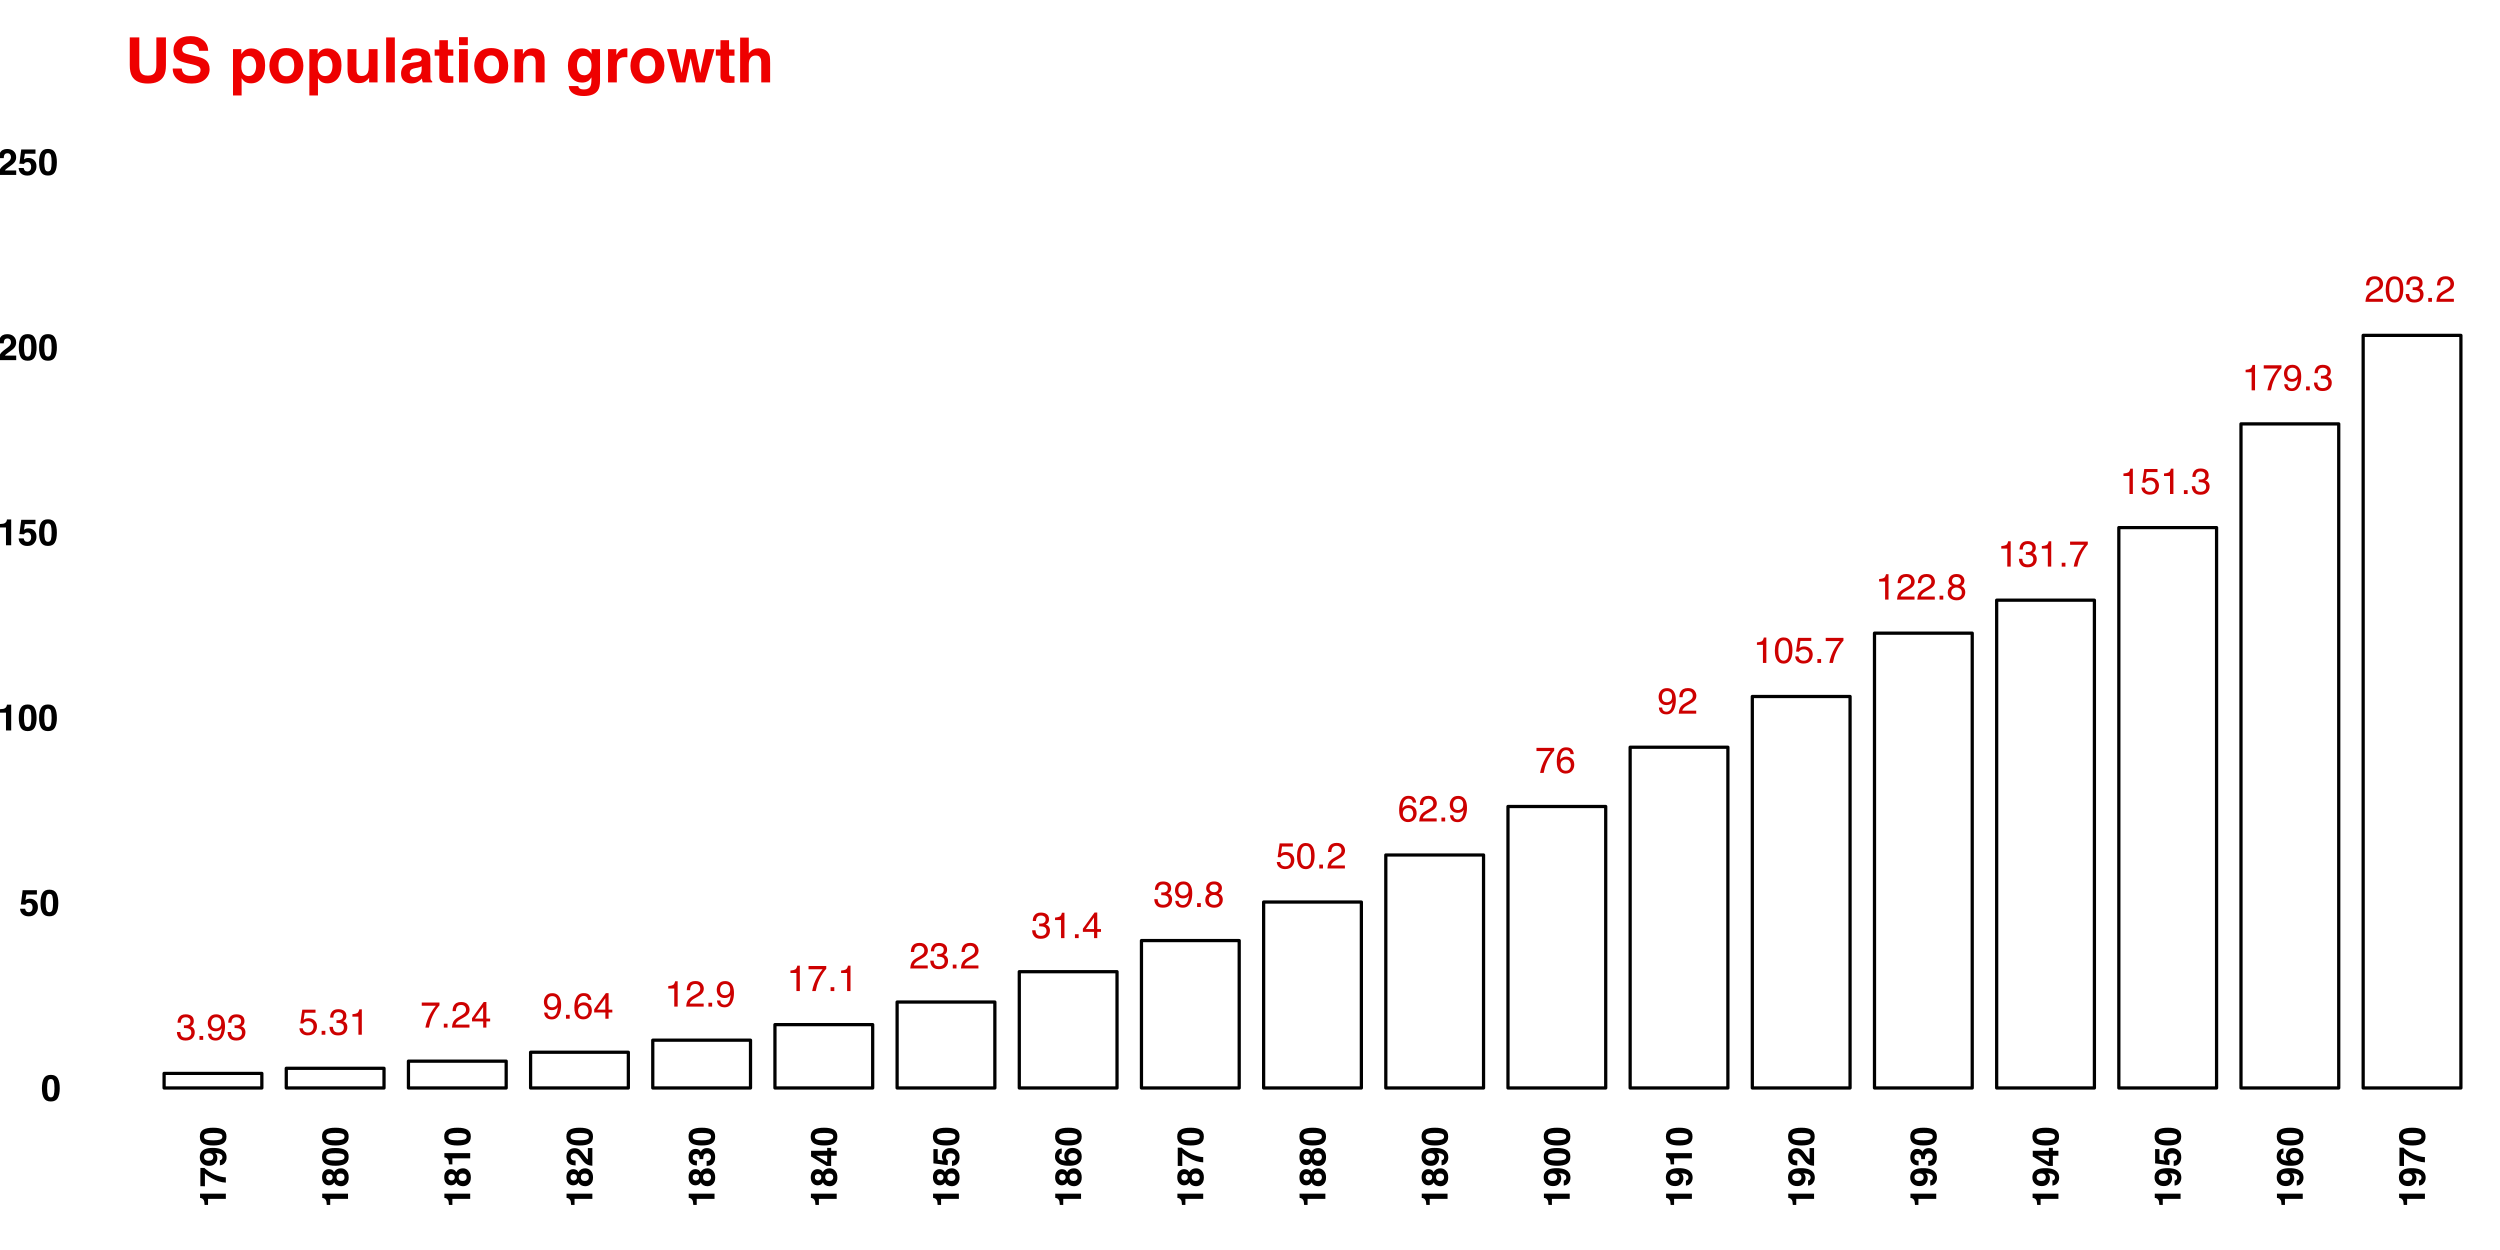 <?xml version="1.0" encoding="UTF-8"?>
<svg xmlns="http://www.w3.org/2000/svg" xmlns:xlink="http://www.w3.org/1999/xlink" width="576pt" height="288pt" viewBox="0 0 576 288" version="1.1">
<defs>
<g>
<symbol overflow="visible" id="glyph0-0">
<path style="stroke:none;" d="M 0.27 0 L 0.27 -6.023 L 5.055 -6.023 L 5.055 0 Z M 4.297 -0.754 L 4.297 -5.27 L 1.023 -5.27 L 1.023 -0.754 Z M 4.297 -0.754 "/>
</symbol>
<symbol overflow="visible" id="glyph0-1">
<path style="stroke:none;" d="M 2.184 0.16 C 1.488 0.16 0.984 -0.031 0.672 -0.414 C 0.359 -0.793 0.199 -1.258 0.199 -1.805 L 0.973 -1.805 C 1.004 -1.426 1.074 -1.148 1.184 -0.977 C 1.375 -0.668 1.723 -0.512 2.223 -0.512 C 2.609 -0.512 2.922 -0.617 3.156 -0.824 C 3.391 -1.031 3.512 -1.301 3.512 -1.629 C 3.512 -2.031 3.387 -2.316 3.141 -2.477 C 2.891 -2.637 2.547 -2.719 2.109 -2.719 C 2.059 -2.719 2.008 -2.719 1.957 -2.719 C 1.906 -2.715 1.855 -2.715 1.805 -2.711 L 1.805 -3.363 C 1.883 -3.355 1.945 -3.348 1.996 -3.348 C 2.051 -3.344 2.105 -3.344 2.164 -3.344 C 2.441 -3.344 2.668 -3.387 2.848 -3.473 C 3.16 -3.625 3.312 -3.898 3.312 -4.293 C 3.312 -4.586 3.211 -4.812 3.004 -4.973 C 2.797 -5.129 2.551 -5.207 2.277 -5.207 C 1.785 -5.207 1.445 -5.043 1.254 -4.715 C 1.152 -4.535 1.094 -4.277 1.078 -3.945 L 0.348 -3.945 C 0.348 -4.383 0.438 -4.754 0.609 -5.062 C 0.91 -5.609 1.441 -5.883 2.199 -5.883 C 2.797 -5.883 3.262 -5.746 3.59 -5.48 C 3.918 -5.215 4.082 -4.828 4.082 -4.324 C 4.082 -3.961 3.984 -3.668 3.789 -3.445 C 3.668 -3.305 3.512 -3.195 3.32 -3.117 C 3.629 -3.031 3.871 -2.867 4.047 -2.625 C 4.219 -2.383 4.305 -2.09 4.305 -1.738 C 4.305 -1.18 4.121 -0.723 3.754 -0.367 C 3.383 -0.016 2.859 0.16 2.184 0.16 Z M 2.184 0.16 "/>
</symbol>
<symbol overflow="visible" id="glyph0-2">
<path style="stroke:none;" d="M 0.719 -0.895 L 1.574 -0.895 L 1.574 0 L 0.719 0 Z M 0.719 -0.895 "/>
</symbol>
<symbol overflow="visible" id="glyph0-3">
<path style="stroke:none;" d="M 1.117 -1.418 C 1.137 -1.012 1.293 -0.73 1.586 -0.574 C 1.738 -0.492 1.906 -0.449 2.098 -0.449 C 2.449 -0.449 2.75 -0.598 2.996 -0.891 C 3.246 -1.184 3.422 -1.781 3.527 -2.684 C 3.363 -2.422 3.16 -2.238 2.918 -2.133 C 2.676 -2.027 2.414 -1.977 2.137 -1.977 C 1.57 -1.977 1.125 -2.152 0.793 -2.508 C 0.465 -2.859 0.301 -3.312 0.301 -3.867 C 0.301 -4.402 0.461 -4.871 0.789 -5.273 C 1.113 -5.68 1.594 -5.883 2.227 -5.883 C 3.082 -5.883 3.672 -5.496 4 -4.727 C 4.18 -4.301 4.27 -3.77 4.27 -3.133 C 4.27 -2.414 4.16 -1.777 3.945 -1.223 C 3.586 -0.297 2.98 0.164 2.125 0.164 C 1.551 0.164 1.113 0.012 0.816 -0.285 C 0.52 -0.586 0.367 -0.965 0.367 -1.418 Z M 2.234 -2.625 C 2.527 -2.625 2.797 -2.723 3.035 -2.914 C 3.277 -3.105 3.398 -3.445 3.398 -3.926 C 3.398 -4.355 3.293 -4.68 3.074 -4.891 C 2.855 -5.102 2.578 -5.207 2.242 -5.207 C 1.883 -5.207 1.598 -5.086 1.383 -4.844 C 1.172 -4.602 1.066 -4.281 1.066 -3.875 C 1.066 -3.492 1.16 -3.188 1.344 -2.965 C 1.531 -2.738 1.828 -2.625 2.234 -2.625 Z M 2.234 -2.625 "/>
</symbol>
<symbol overflow="visible" id="glyph0-4">
<path style="stroke:none;" d="M 1.039 -1.496 C 1.086 -1.074 1.281 -0.785 1.625 -0.625 C 1.801 -0.543 2 -0.5 2.23 -0.5 C 2.668 -0.5 2.992 -0.641 3.203 -0.918 C 3.414 -1.199 3.52 -1.508 3.52 -1.844 C 3.52 -2.254 3.395 -2.574 3.145 -2.797 C 2.895 -3.02 2.594 -3.133 2.242 -3.133 C 1.988 -3.133 1.77 -3.086 1.59 -2.984 C 1.406 -2.887 1.254 -2.75 1.125 -2.574 L 0.484 -2.613 L 0.93 -5.773 L 3.98 -5.773 L 3.98 -5.062 L 1.484 -5.062 L 1.234 -3.43 C 1.371 -3.531 1.5 -3.609 1.625 -3.664 C 1.844 -3.754 2.098 -3.797 2.383 -3.797 C 2.922 -3.797 3.379 -3.625 3.754 -3.277 C 4.129 -2.93 4.316 -2.488 4.316 -1.957 C 4.316 -1.402 4.145 -0.91 3.801 -0.488 C 3.457 -0.062 2.91 0.148 2.156 0.148 C 1.68 0.148 1.254 0.012 0.887 -0.258 C 0.52 -0.527 0.312 -0.938 0.27 -1.496 Z M 1.039 -1.496 "/>
</symbol>
<symbol overflow="visible" id="glyph0-5">
<path style="stroke:none;" d="M 0.805 -4.16 L 0.805 -4.727 C 1.336 -4.777 1.707 -4.863 1.918 -4.984 C 2.129 -5.105 2.289 -5.395 2.391 -5.848 L 2.973 -5.848 L 2.973 0 L 2.188 0 L 2.188 -4.16 Z M 0.805 -4.16 "/>
</symbol>
<symbol overflow="visible" id="glyph0-6">
<path style="stroke:none;" d="M 4.391 -5.773 L 4.391 -5.129 C 4.203 -4.945 3.953 -4.629 3.641 -4.176 C 3.328 -3.723 3.051 -3.23 2.809 -2.707 C 2.57 -2.195 2.391 -1.73 2.27 -1.309 C 2.188 -1.039 2.086 -0.602 1.961 0 L 1.145 0 C 1.332 -1.121 1.742 -2.238 2.375 -3.348 C 2.75 -3.996 3.145 -4.559 3.555 -5.031 L 0.309 -5.031 L 0.309 -5.773 Z M 4.391 -5.773 "/>
</symbol>
<symbol overflow="visible" id="glyph0-7">
<path style="stroke:none;" d="M 0.262 0 C 0.289 -0.504 0.395 -0.945 0.578 -1.32 C 0.758 -1.695 1.113 -2.035 1.641 -2.344 L 2.43 -2.797 C 2.781 -3.004 3.027 -3.176 3.172 -3.32 C 3.395 -3.547 3.508 -3.809 3.508 -4.102 C 3.508 -4.441 3.402 -4.715 3.199 -4.914 C 2.992 -5.117 2.719 -5.219 2.379 -5.219 C 1.871 -5.219 1.523 -5.027 1.328 -4.645 C 1.227 -4.438 1.168 -4.152 1.156 -3.789 L 0.406 -3.789 C 0.414 -4.301 0.508 -4.719 0.688 -5.039 C 1.008 -5.609 1.574 -5.895 2.383 -5.895 C 3.055 -5.895 3.547 -5.711 3.855 -5.348 C 4.168 -4.984 4.324 -4.578 4.324 -4.133 C 4.324 -3.664 4.156 -3.262 3.828 -2.93 C 3.637 -2.734 3.293 -2.5 2.797 -2.223 L 2.234 -1.91 C 1.969 -1.762 1.758 -1.621 1.605 -1.488 C 1.332 -1.25 1.156 -0.988 1.086 -0.695 L 4.293 -0.695 L 4.293 0 Z M 0.262 0 "/>
</symbol>
<symbol overflow="visible" id="glyph0-8">
<path style="stroke:none;" d="M 2.777 -2.078 L 2.777 -4.742 L 0.895 -2.078 Z M 2.789 0 L 2.789 -1.434 L 0.215 -1.434 L 0.215 -2.156 L 2.902 -5.891 L 3.527 -5.891 L 3.527 -2.078 L 4.391 -2.078 L 4.391 -1.434 L 3.527 -1.434 L 3.527 0 Z M 2.789 0 "/>
</symbol>
<symbol overflow="visible" id="glyph0-9">
<path style="stroke:none;" d="M 2.457 -5.898 C 3.113 -5.898 3.57 -5.727 3.828 -5.387 C 4.086 -5.047 4.215 -4.695 4.215 -4.336 L 3.484 -4.336 C 3.441 -4.566 3.371 -4.75 3.277 -4.879 C 3.098 -5.125 2.828 -5.25 2.469 -5.25 C 2.055 -5.25 1.727 -5.059 1.484 -4.676 C 1.242 -4.297 1.105 -3.75 1.078 -3.039 C 1.246 -3.289 1.461 -3.473 1.719 -3.598 C 1.953 -3.707 2.215 -3.762 2.508 -3.762 C 3 -3.762 3.426 -3.605 3.793 -3.289 C 4.16 -2.977 4.344 -2.508 4.344 -1.883 C 4.344 -1.348 4.168 -0.879 3.824 -0.465 C 3.477 -0.055 2.98 0.152 2.336 0.152 C 1.789 0.152 1.312 -0.059 0.914 -0.473 C 0.516 -0.891 0.316 -1.594 0.316 -2.578 C 0.316 -3.309 0.406 -3.93 0.582 -4.438 C 0.926 -5.41 1.551 -5.898 2.457 -5.898 Z M 2.402 -0.504 C 2.793 -0.504 3.082 -0.637 3.273 -0.895 C 3.469 -1.156 3.562 -1.465 3.562 -1.82 C 3.562 -2.121 3.477 -2.406 3.305 -2.68 C 3.133 -2.953 2.82 -3.09 2.367 -3.09 C 2.051 -3.09 1.77 -2.984 1.531 -2.773 C 1.293 -2.562 1.172 -2.246 1.172 -1.82 C 1.172 -1.449 1.281 -1.137 1.5 -0.883 C 1.715 -0.629 2.02 -0.504 2.402 -0.504 Z M 2.402 -0.504 "/>
</symbol>
<symbol overflow="visible" id="glyph0-10">
<path style="stroke:none;" d="M 2.285 -3.414 C 2.609 -3.414 2.863 -3.504 3.047 -3.684 C 3.23 -3.867 3.32 -4.082 3.32 -4.336 C 3.32 -4.555 3.234 -4.754 3.059 -4.938 C 2.883 -5.121 2.617 -5.211 2.262 -5.211 C 1.906 -5.211 1.648 -5.121 1.488 -4.938 C 1.328 -4.754 1.25 -4.539 1.25 -4.293 C 1.25 -4.016 1.352 -3.801 1.559 -3.645 C 1.762 -3.488 2.004 -3.414 2.285 -3.414 Z M 2.328 -0.504 C 2.672 -0.504 2.953 -0.598 3.18 -0.781 C 3.406 -0.965 3.52 -1.242 3.52 -1.609 C 3.52 -1.988 3.402 -2.277 3.172 -2.473 C 2.938 -2.668 2.641 -2.77 2.277 -2.77 C 1.926 -2.77 1.637 -2.668 1.414 -2.469 C 1.191 -2.266 1.078 -1.988 1.078 -1.633 C 1.078 -1.328 1.18 -1.062 1.383 -0.84 C 1.586 -0.617 1.902 -0.504 2.328 -0.504 Z M 1.281 -3.129 C 1.074 -3.215 0.914 -3.32 0.801 -3.438 C 0.586 -3.656 0.477 -3.941 0.477 -4.289 C 0.477 -4.727 0.633 -5.102 0.953 -5.418 C 1.27 -5.73 1.719 -5.891 2.301 -5.891 C 2.863 -5.891 3.305 -5.742 3.625 -5.445 C 3.945 -5.148 4.105 -4.801 4.105 -4.406 C 4.105 -4.039 4.012 -3.742 3.828 -3.516 C 3.723 -3.387 3.562 -3.262 3.344 -3.137 C 3.586 -3.023 3.777 -2.898 3.918 -2.754 C 4.176 -2.48 4.305 -2.125 4.305 -1.688 C 4.305 -1.168 4.133 -0.73 3.785 -0.371 C 3.438 -0.012 2.949 0.168 2.312 0.168 C 1.742 0.168 1.258 0.012 0.863 -0.297 C 0.469 -0.609 0.27 -1.059 0.27 -1.648 C 0.27 -1.996 0.355 -2.297 0.523 -2.551 C 0.695 -2.801 0.945 -2.996 1.281 -3.129 Z M 1.281 -3.129 "/>
</symbol>
<symbol overflow="visible" id="glyph0-11">
<path style="stroke:none;" d="M 2.273 -5.871 C 3.031 -5.871 3.582 -5.559 3.922 -4.934 C 4.184 -4.449 4.316 -3.785 4.316 -2.945 C 4.316 -2.148 4.195 -1.484 3.957 -0.965 C 3.613 -0.215 3.051 0.16 2.27 0.16 C 1.562 0.16 1.039 -0.145 0.691 -0.758 C 0.406 -1.27 0.262 -1.957 0.262 -2.816 C 0.262 -3.484 0.348 -4.059 0.52 -4.535 C 0.844 -5.426 1.426 -5.871 2.273 -5.871 Z M 2.266 -0.512 C 2.648 -0.512 2.953 -0.684 3.18 -1.02 C 3.406 -1.359 3.52 -1.992 3.52 -2.914 C 3.52 -3.582 3.438 -4.133 3.273 -4.562 C 3.109 -4.992 2.789 -5.207 2.316 -5.207 C 1.883 -5.207 1.566 -5.004 1.363 -4.594 C 1.164 -4.188 1.062 -3.586 1.062 -2.789 C 1.062 -2.191 1.125 -1.707 1.254 -1.344 C 1.453 -0.789 1.789 -0.512 2.266 -0.512 Z M 2.266 -0.512 "/>
</symbol>
<symbol overflow="visible" id="glyph1-0">
<path style="stroke:none;" d="M 0 -0.633 L -6.047 -0.633 L -6.047 -5.5 L 0 -5.5 Z M -0.754 -4.746 L -5.289 -4.746 L -5.289 -1.387 L -0.754 -1.387 Z M -0.754 -4.746 "/>
</symbol>
<symbol overflow="visible" id="glyph1-1">
<path style="stroke:none;" d="M -4.102 -0.582 L -4.898 -0.582 C -4.914 -0.953 -4.938 -1.211 -4.973 -1.359 C -5.023 -1.594 -5.125 -1.785 -5.281 -1.934 C -5.391 -2.035 -5.531 -2.109 -5.707 -2.16 C -5.816 -2.191 -5.895 -2.207 -5.945 -2.207 L -5.945 -3.18 L 0 -3.18 L 0 -1.98 L -4.102 -1.98 Z M -4.102 -0.582 "/>
</symbol>
<symbol overflow="visible" id="glyph1-2">
<path style="stroke:none;" d="M -4.953 -4.43 C -4.781 -4.254 -4.477 -4.012 -4.035 -3.699 C -3.594 -3.387 -3.137 -3.125 -2.664 -2.914 C -2.297 -2.75 -1.844 -2.598 -1.312 -2.465 C -0.777 -2.332 -0.34 -2.266 0 -2.266 L 0 -1.051 C -1.066 -1.086 -2.176 -1.434 -3.324 -2.102 C -4.039 -2.531 -4.539 -2.887 -4.82 -3.18 L -4.82 -0.215 L -5.867 -0.23 L -5.867 -4.43 Z M -4.953 -4.43 "/>
</symbol>
<symbol overflow="visible" id="glyph1-3">
<path style="stroke:none;" d="M -3.855 -0.25 C -4.492 -0.25 -5.008 -0.434 -5.402 -0.801 C -5.797 -1.168 -5.996 -1.648 -5.996 -2.234 C -5.996 -3.141 -5.594 -3.762 -4.793 -4.098 C -4.34 -4.289 -3.742 -4.383 -3.004 -4.383 C -2.285 -4.383 -1.684 -4.293 -1.203 -4.109 C -0.285 -3.758 0.172 -3.117 0.172 -2.184 C 0.172 -1.738 0.039 -1.336 -0.223 -0.98 C -0.488 -0.625 -0.871 -0.422 -1.379 -0.367 L -1.379 -1.535 C -1.203 -1.562 -1.062 -1.637 -0.953 -1.754 C -0.844 -1.875 -0.789 -2.035 -0.789 -2.234 C -0.789 -2.621 -1 -2.891 -1.426 -3.047 C -1.66 -3.133 -2.004 -3.184 -2.457 -3.207 C -2.324 -3.102 -2.219 -2.988 -2.148 -2.867 C -2.02 -2.648 -1.953 -2.379 -1.953 -2.059 C -1.953 -1.586 -2.117 -1.168 -2.441 -0.801 C -2.77 -0.434 -3.238 -0.25 -3.855 -0.25 Z M -2.902 -2.312 C -2.902 -2.473 -2.949 -2.625 -3.043 -2.77 C -3.211 -3.035 -3.508 -3.168 -3.926 -3.168 C -4.262 -3.168 -4.527 -3.086 -4.727 -2.93 C -4.922 -2.773 -5.02 -2.559 -5.02 -2.285 C -5.02 -2.086 -4.965 -1.914 -4.852 -1.773 C -4.676 -1.547 -4.379 -1.434 -3.961 -1.434 C -3.609 -1.434 -3.344 -1.508 -3.168 -1.652 C -2.992 -1.793 -2.902 -2.016 -2.902 -2.312 Z M -2.902 -2.312 "/>
</symbol>
<symbol overflow="visible" id="glyph1-4">
<path style="stroke:none;" d="M -2.914 -1.457 C -2.23 -1.457 -1.711 -1.512 -1.348 -1.625 C -0.984 -1.738 -0.805 -1.965 -0.805 -2.312 C -0.805 -2.66 -0.984 -2.887 -1.348 -2.996 C -1.711 -3.105 -2.234 -3.156 -2.914 -3.156 C -3.633 -3.156 -4.164 -3.105 -4.508 -2.996 C -4.852 -2.887 -5.023 -2.66 -5.023 -2.312 C -5.023 -1.965 -4.852 -1.734 -4.508 -1.625 C -4.164 -1.512 -3.633 -1.457 -2.914 -1.457 Z M -5.988 -2.312 C -5.988 -3.07 -5.723 -3.602 -5.188 -3.906 C -4.656 -4.211 -3.898 -4.363 -2.914 -4.363 C -1.934 -4.363 -1.18 -4.211 -0.648 -3.906 C -0.117 -3.602 0.148 -3.07 0.148 -2.312 C 0.148 -1.555 -0.117 -1.023 -0.648 -0.719 C -1.18 -0.414 -1.934 -0.262 -2.914 -0.262 C -3.898 -0.262 -4.656 -0.414 -5.188 -0.719 C -5.723 -1.023 -5.988 -1.555 -5.988 -2.312 Z M -5.988 -2.312 "/>
</symbol>
<symbol overflow="visible" id="glyph1-5">
<path style="stroke:none;" d="M -1.727 -1.434 C -1.434 -1.434 -1.207 -1.512 -1.047 -1.664 C -0.887 -1.816 -0.805 -2.023 -0.805 -2.293 C -0.805 -2.562 -0.883 -2.77 -1.047 -2.922 C -1.207 -3.074 -1.434 -3.148 -1.727 -3.148 C -2.031 -3.148 -2.262 -3.074 -2.418 -2.918 C -2.574 -2.762 -2.652 -2.555 -2.652 -2.293 C -2.652 -2.031 -2.574 -1.82 -2.418 -1.668 C -2.262 -1.512 -2.031 -1.434 -1.727 -1.434 Z M -1.648 -0.223 C -1.98 -0.223 -2.285 -0.297 -2.555 -0.449 C -2.824 -0.602 -3.031 -0.824 -3.168 -1.117 C -3.359 -0.828 -3.566 -0.641 -3.789 -0.555 C -4.012 -0.469 -4.219 -0.426 -4.414 -0.426 C -4.844 -0.426 -5.215 -0.59 -5.52 -0.914 C -5.824 -1.238 -5.977 -1.699 -5.977 -2.293 C -5.977 -2.887 -5.824 -3.344 -5.52 -3.672 C -5.215 -3.996 -4.844 -4.16 -4.414 -4.16 C -4.219 -4.16 -4.012 -4.117 -3.789 -4.031 C -3.566 -3.945 -3.371 -3.758 -3.207 -3.469 C -3.043 -3.762 -2.824 -3.98 -2.555 -4.129 C -2.285 -4.277 -1.98 -4.352 -1.648 -4.352 C -1.148 -4.352 -0.723 -4.168 -0.371 -3.797 C -0.02 -3.426 0.156 -2.906 0.156 -2.242 C 0.156 -1.578 -0.02 -1.074 -0.371 -0.734 C -0.723 -0.391 -1.148 -0.223 -1.648 -0.223 Z M -4.281 -1.543 C -4.066 -1.543 -3.891 -1.609 -3.754 -1.742 C -3.617 -1.875 -3.547 -2.059 -3.547 -2.293 C -3.547 -2.531 -3.617 -2.715 -3.754 -2.844 C -3.891 -2.973 -4.066 -3.039 -4.281 -3.039 C -4.516 -3.039 -4.699 -2.973 -4.832 -2.844 C -4.965 -2.715 -5.031 -2.531 -5.031 -2.293 C -5.031 -2.059 -4.965 -1.875 -4.832 -1.742 C -4.699 -1.609 -4.516 -1.543 -4.281 -1.543 Z M -4.281 -1.543 "/>
</symbol>
<symbol overflow="visible" id="glyph1-6">
<path style="stroke:none;" d="M 0 -0.262 C -0.426 -0.273 -0.816 -0.363 -1.168 -0.539 C -1.566 -0.703 -1.984 -1.098 -2.43 -1.719 C -2.812 -2.258 -3.09 -2.605 -3.258 -2.766 C -3.516 -3.008 -3.801 -3.129 -4.109 -3.129 C -4.359 -3.129 -4.57 -3.059 -4.738 -2.922 C -4.902 -2.781 -4.988 -2.582 -4.988 -2.32 C -4.988 -1.965 -4.855 -1.723 -4.59 -1.594 C -4.438 -1.52 -4.191 -1.477 -3.859 -1.465 L -3.859 -0.328 C -4.363 -0.348 -4.773 -0.438 -5.086 -0.602 C -5.68 -0.914 -5.977 -1.469 -5.977 -2.266 C -5.977 -2.895 -5.801 -3.395 -5.453 -3.766 C -5.105 -4.137 -4.645 -4.324 -4.07 -4.324 C -3.629 -4.324 -3.238 -4.191 -2.895 -3.93 C -2.668 -3.758 -2.414 -3.473 -2.137 -3.078 L -1.805 -2.613 C -1.598 -2.32 -1.445 -2.121 -1.352 -2.012 C -1.262 -1.902 -1.152 -1.812 -1.031 -1.738 L -1.031 -4.336 L 0 -4.336 Z M 0 -0.262 "/>
</symbol>
<symbol overflow="visible" id="glyph1-7">
<path style="stroke:none;" d="M -1.824 -1.371 C -1.586 -1.371 -1.391 -1.406 -1.234 -1.484 C -0.949 -1.625 -0.805 -1.887 -0.805 -2.262 C -0.805 -2.488 -0.883 -2.691 -1.039 -2.859 C -1.195 -3.031 -1.422 -3.117 -1.719 -3.117 C -2.109 -3.117 -2.371 -2.957 -2.5 -2.641 C -2.574 -2.461 -2.613 -2.176 -2.613 -1.789 L -3.449 -1.789 C -3.453 -2.168 -3.492 -2.434 -3.559 -2.582 C -3.676 -2.844 -3.906 -2.973 -4.258 -2.973 C -4.484 -2.973 -4.668 -2.906 -4.812 -2.773 C -4.953 -2.641 -5.023 -2.457 -5.023 -2.215 C -5.023 -1.938 -4.938 -1.734 -4.762 -1.605 C -4.586 -1.477 -4.352 -1.414 -4.059 -1.418 L -4.059 -0.328 C -4.355 -0.34 -4.637 -0.391 -4.902 -0.48 C -5.133 -0.574 -5.348 -0.727 -5.547 -0.93 C -5.684 -1.082 -5.789 -1.266 -5.863 -1.477 C -5.938 -1.688 -5.977 -1.945 -5.977 -2.25 C -5.977 -2.82 -5.828 -3.277 -5.535 -3.629 C -5.242 -3.977 -4.848 -4.152 -4.352 -4.152 C -4 -4.152 -3.707 -4.047 -3.465 -3.84 C -3.316 -3.707 -3.211 -3.57 -3.156 -3.43 C -3.156 -3.535 -3.066 -3.688 -2.883 -3.887 C -2.605 -4.188 -2.23 -4.336 -1.75 -4.336 C -1.246 -4.336 -0.805 -4.16 -0.426 -3.812 C -0.043 -3.465 0.148 -2.949 0.148 -2.266 C 0.148 -1.422 -0.129 -0.836 -0.676 -0.508 C -0.969 -0.336 -1.352 -0.242 -1.824 -0.223 Z M -1.824 -1.371 "/>
</symbol>
<symbol overflow="visible" id="glyph1-8">
<path style="stroke:none;" d="M -1.281 -4.391 L -1.281 -3.719 L 0 -3.719 L 0 -2.574 L -1.281 -2.574 L -1.281 -0.223 L -2.301 -0.223 L -5.91 -2.406 L -5.91 -3.719 L -2.195 -3.719 L -2.195 -4.391 Z M -2.195 -2.574 L -4.762 -2.574 L -2.195 -1.086 Z M -2.195 -2.574 "/>
</symbol>
<symbol overflow="visible" id="glyph1-9">
<path style="stroke:none;" d="M -1.59 -1.387 C -1.336 -1.434 -1.141 -1.523 -1.004 -1.652 C -0.863 -1.785 -0.797 -1.977 -0.797 -2.227 C -0.797 -2.516 -0.898 -2.738 -1.102 -2.891 C -1.305 -3.043 -1.562 -3.117 -1.871 -3.117 C -2.176 -3.117 -2.43 -3.047 -2.641 -2.902 C -2.848 -2.762 -2.953 -2.539 -2.953 -2.238 C -2.953 -2.098 -2.934 -1.973 -2.898 -1.871 C -2.832 -1.688 -2.711 -1.551 -2.535 -1.457 L -2.582 -0.406 L -5.867 -0.824 L -5.867 -4.102 L -4.875 -4.102 L -4.875 -1.668 L -3.578 -1.457 C -3.695 -1.637 -3.773 -1.777 -3.809 -1.879 C -3.871 -2.047 -3.906 -2.254 -3.906 -2.496 C -3.906 -2.988 -3.738 -3.418 -3.406 -3.785 C -3.078 -4.152 -2.598 -4.336 -1.965 -4.336 C -1.414 -4.336 -0.926 -4.16 -0.492 -3.805 C -0.059 -3.453 0.156 -2.926 0.156 -2.223 C 0.156 -1.656 0.004 -1.191 -0.301 -0.828 C -0.602 -0.465 -1.035 -0.262 -1.59 -0.223 Z M -1.59 -1.387 "/>
</symbol>
<symbol overflow="visible" id="glyph1-10">
<path style="stroke:none;" d="M -1.883 -1.434 C -1.562 -1.434 -1.301 -1.523 -1.098 -1.695 C -0.895 -1.867 -0.797 -2.086 -0.797 -2.352 C -0.797 -2.609 -0.895 -2.812 -1.09 -2.965 C -1.285 -3.113 -1.539 -3.188 -1.852 -3.188 C -2.199 -3.188 -2.461 -3.102 -2.648 -2.934 C -2.832 -2.762 -2.926 -2.555 -2.926 -2.309 C -2.926 -2.109 -2.863 -1.934 -2.742 -1.781 C -2.566 -1.551 -2.277 -1.434 -1.883 -1.434 Z M -4.449 -3.078 C -4.547 -3.078 -4.652 -3.043 -4.766 -2.969 C -4.953 -2.844 -5.043 -2.652 -5.043 -2.398 C -5.043 -2.02 -4.832 -1.75 -4.406 -1.586 C -4.172 -1.5 -3.824 -1.441 -3.363 -1.406 C -3.535 -1.551 -3.66 -1.719 -3.742 -1.91 C -3.82 -2.102 -3.859 -2.32 -3.859 -2.566 C -3.859 -3.094 -3.68 -3.527 -3.32 -3.867 C -2.965 -4.203 -2.508 -4.371 -1.949 -4.371 C -1.395 -4.371 -0.902 -4.207 -0.48 -3.875 C -0.055 -3.543 0.156 -3.031 0.156 -2.332 C 0.156 -1.582 -0.156 -1.031 -0.785 -0.676 C -1.273 -0.398 -1.906 -0.262 -2.68 -0.262 C -3.133 -0.262 -3.5 -0.281 -3.785 -0.32 C -4.293 -0.387 -4.711 -0.52 -5.047 -0.719 C -5.336 -0.887 -5.566 -1.109 -5.742 -1.383 C -5.918 -1.66 -6.004 -1.988 -6.004 -2.371 C -6.004 -2.922 -5.863 -3.363 -5.578 -3.691 C -5.297 -4.02 -4.922 -4.203 -4.449 -4.246 Z M -4.449 -3.078 "/>
</symbol>
<symbol overflow="visible" id="glyph2-0">
<path style="stroke:none;" d="M 0.633 0 L 0.633 -6.047 L 5.5 -6.047 L 5.5 0 Z M 4.746 -0.754 L 4.746 -5.289 L 1.387 -5.289 L 1.387 -0.754 Z M 4.746 -0.754 "/>
</symbol>
<symbol overflow="visible" id="glyph2-1">
<path style="stroke:none;" d="M 1.457 -2.914 C 1.457 -2.23 1.512 -1.711 1.625 -1.348 C 1.738 -0.984 1.965 -0.805 2.312 -0.805 C 2.66 -0.805 2.887 -0.984 2.996 -1.348 C 3.105 -1.711 3.156 -2.234 3.156 -2.914 C 3.156 -3.633 3.105 -4.164 2.996 -4.508 C 2.887 -4.852 2.66 -5.023 2.312 -5.023 C 1.965 -5.023 1.734 -4.852 1.625 -4.508 C 1.512 -4.164 1.457 -3.633 1.457 -2.914 Z M 2.312 -5.988 C 3.07 -5.988 3.602 -5.723 3.906 -5.188 C 4.211 -4.656 4.363 -3.898 4.363 -2.914 C 4.363 -1.934 4.211 -1.18 3.906 -0.648 C 3.602 -0.117 3.07 0.148 2.312 0.148 C 1.555 0.148 1.023 -0.117 0.719 -0.648 C 0.414 -1.18 0.262 -1.934 0.262 -2.914 C 0.262 -3.898 0.414 -4.656 0.719 -5.188 C 1.023 -5.723 1.555 -5.988 2.312 -5.988 Z M 2.312 -5.988 "/>
</symbol>
<symbol overflow="visible" id="glyph2-2">
<path style="stroke:none;" d="M 1.387 -1.59 C 1.434 -1.336 1.523 -1.141 1.652 -1.004 C 1.785 -0.863 1.977 -0.797 2.227 -0.797 C 2.516 -0.797 2.738 -0.898 2.891 -1.102 C 3.043 -1.305 3.117 -1.562 3.117 -1.871 C 3.117 -2.176 3.047 -2.43 2.902 -2.641 C 2.762 -2.848 2.539 -2.953 2.238 -2.953 C 2.098 -2.953 1.973 -2.934 1.871 -2.898 C 1.688 -2.832 1.551 -2.711 1.457 -2.535 L 0.406 -2.582 L 0.824 -5.867 L 4.102 -5.867 L 4.102 -4.875 L 1.668 -4.875 L 1.457 -3.578 C 1.637 -3.695 1.777 -3.773 1.879 -3.809 C 2.047 -3.871 2.254 -3.906 2.496 -3.906 C 2.988 -3.906 3.418 -3.738 3.785 -3.406 C 4.152 -3.078 4.336 -2.598 4.336 -1.965 C 4.336 -1.414 4.16 -0.926 3.805 -0.492 C 3.453 -0.059 2.926 0.156 2.223 0.156 C 1.656 0.156 1.191 0.004 0.828 -0.301 C 0.465 -0.602 0.262 -1.035 0.223 -1.59 Z M 1.387 -1.59 "/>
</symbol>
<symbol overflow="visible" id="glyph2-3">
<path style="stroke:none;" d="M 0.582 -4.102 L 0.582 -4.898 C 0.953 -4.914 1.211 -4.938 1.359 -4.973 C 1.594 -5.023 1.785 -5.125 1.934 -5.281 C 2.035 -5.391 2.109 -5.531 2.16 -5.707 C 2.191 -5.816 2.207 -5.895 2.207 -5.945 L 3.18 -5.945 L 3.18 0 L 1.98 0 L 1.98 -4.102 Z M 0.582 -4.102 "/>
</symbol>
<symbol overflow="visible" id="glyph2-4">
<path style="stroke:none;" d="M 0.262 0 C 0.273 -0.426 0.363 -0.816 0.539 -1.168 C 0.703 -1.566 1.098 -1.984 1.719 -2.43 C 2.258 -2.812 2.605 -3.09 2.766 -3.258 C 3.008 -3.516 3.129 -3.801 3.129 -4.109 C 3.129 -4.359 3.059 -4.57 2.922 -4.738 C 2.781 -4.902 2.582 -4.988 2.32 -4.988 C 1.965 -4.988 1.723 -4.855 1.594 -4.59 C 1.52 -4.438 1.477 -4.191 1.465 -3.859 L 0.328 -3.859 C 0.348 -4.363 0.438 -4.773 0.602 -5.086 C 0.914 -5.68 1.469 -5.977 2.266 -5.977 C 2.895 -5.977 3.395 -5.801 3.766 -5.453 C 4.137 -5.105 4.324 -4.645 4.324 -4.07 C 4.324 -3.629 4.191 -3.238 3.93 -2.895 C 3.758 -2.668 3.473 -2.414 3.078 -2.137 L 2.613 -1.805 C 2.32 -1.598 2.121 -1.445 2.012 -1.352 C 1.902 -1.262 1.812 -1.152 1.738 -1.031 L 4.336 -1.031 L 4.336 0 Z M 0.262 0 "/>
</symbol>
<symbol overflow="visible" id="glyph3-0">
<path style="stroke:none;" d="M 1.082 0 L 1.082 -10.363 L 9.43 -10.363 L 9.43 0 Z M 8.137 -1.293 L 8.137 -9.07 L 2.375 -9.07 L 2.375 -1.293 Z M 8.137 -1.293 "/>
</symbol>
<symbol overflow="visible" id="glyph3-1">
<path style="stroke:none;" d="M 1.098 -10.363 L 3.297 -10.363 L 3.297 -3.992 C 3.297 -3.281 3.383 -2.762 3.551 -2.434 C 3.812 -1.852 4.387 -1.562 5.266 -1.562 C 6.141 -1.562 6.711 -1.852 6.977 -2.434 C 7.145 -2.762 7.227 -3.281 7.227 -3.992 L 7.227 -10.363 L 9.43 -10.363 L 9.43 -3.992 C 9.43 -2.891 9.258 -2.035 8.914 -1.422 C 8.277 -0.297 7.062 0.266 5.266 0.266 C 3.473 0.266 2.254 -0.297 1.609 -1.422 C 1.27 -2.035 1.098 -2.891 1.098 -3.992 Z M 1.098 -10.363 "/>
</symbol>
<symbol overflow="visible" id="glyph3-2">
<path style="stroke:none;" d="M 2.664 -3.199 C 2.73 -2.727 2.859 -2.371 3.051 -2.137 C 3.402 -1.711 4.004 -1.496 4.859 -1.496 C 5.371 -1.496 5.785 -1.555 6.102 -1.668 C 6.707 -1.883 7.012 -2.281 7.012 -2.867 C 7.012 -3.211 6.859 -3.477 6.559 -3.664 C 6.258 -3.848 5.789 -4.008 5.148 -4.148 L 4.051 -4.395 C 2.973 -4.637 2.227 -4.902 1.812 -5.188 C 1.113 -5.668 0.766 -6.414 0.766 -7.434 C 0.766 -8.359 1.105 -9.133 1.777 -9.746 C 2.453 -10.359 3.445 -10.664 4.754 -10.664 C 5.844 -10.664 6.777 -10.375 7.547 -9.797 C 8.32 -9.219 8.723 -8.379 8.762 -7.277 L 6.68 -7.277 C 6.641 -7.902 6.371 -8.344 5.863 -8.605 C 5.527 -8.777 5.105 -8.867 4.605 -8.867 C 4.047 -8.867 3.602 -8.754 3.27 -8.527 C 2.938 -8.305 2.77 -7.988 2.77 -7.586 C 2.77 -7.215 2.934 -6.941 3.262 -6.758 C 3.473 -6.637 3.922 -6.492 4.613 -6.328 L 6.398 -5.898 C 7.18 -5.711 7.773 -5.461 8.172 -5.148 C 8.789 -4.66 9.098 -3.953 9.098 -3.031 C 9.098 -2.082 8.734 -1.297 8.012 -0.672 C 7.289 -0.047 6.266 0.266 4.941 0.266 C 3.594 0.266 2.531 -0.039 1.758 -0.656 C 0.984 -1.273 0.598 -2.121 0.598 -3.199 Z M 2.664 -3.199 "/>
</symbol>
<symbol overflow="visible" id="glyph3-3">
<g>
</g>
</symbol>
<symbol overflow="visible" id="glyph3-4">
<path style="stroke:none;" d="M 6.215 -3.832 C 6.215 -4.422 6.082 -4.945 5.812 -5.398 C 5.543 -5.855 5.105 -6.082 4.5 -6.082 C 3.773 -6.082 3.273 -5.738 3.004 -5.047 C 2.863 -4.684 2.793 -4.219 2.793 -3.656 C 2.793 -2.766 3.027 -2.141 3.5 -1.777 C 3.781 -1.566 4.117 -1.461 4.5 -1.461 C 5.059 -1.461 5.484 -1.68 5.777 -2.109 C 6.07 -2.539 6.215 -3.113 6.215 -3.832 Z M 5.078 -7.832 C 5.973 -7.832 6.73 -7.504 7.352 -6.84 C 7.973 -6.18 8.281 -5.211 8.281 -3.93 C 8.281 -2.582 7.98 -1.551 7.371 -0.844 C 6.766 -0.137 5.984 0.219 5.027 0.219 C 4.418 0.219 3.91 0.066 3.508 -0.238 C 3.289 -0.406 3.074 -0.652 2.863 -0.977 L 2.863 3.016 L 0.879 3.016 L 0.879 -7.664 L 2.797 -7.664 L 2.797 -6.531 C 3.012 -6.863 3.242 -7.129 3.488 -7.32 C 3.934 -7.66 4.461 -7.832 5.078 -7.832 Z M 5.078 -7.832 "/>
</symbol>
<symbol overflow="visible" id="glyph3-5">
<path style="stroke:none;" d="M 4.375 -1.414 C 4.961 -1.414 5.41 -1.621 5.723 -2.039 C 6.035 -2.457 6.195 -3.051 6.195 -3.816 C 6.195 -4.586 6.039 -5.18 5.723 -5.594 C 5.41 -6.008 4.961 -6.215 4.375 -6.215 C 3.789 -6.215 3.336 -6.008 3.02 -5.594 C 2.703 -5.18 2.547 -4.586 2.547 -3.816 C 2.547 -3.047 2.703 -2.457 3.02 -2.039 C 3.336 -1.621 3.789 -1.414 4.375 -1.414 Z M 8.297 -3.816 C 8.297 -2.691 7.973 -1.73 7.328 -0.93 C 6.68 -0.133 5.699 0.266 4.379 0.266 C 3.062 0.266 2.082 -0.133 1.434 -0.93 C 0.789 -1.73 0.465 -2.691 0.465 -3.816 C 0.465 -4.922 0.789 -5.883 1.434 -6.695 C 2.082 -7.504 3.062 -7.91 4.379 -7.91 C 5.695 -7.91 6.68 -7.504 7.328 -6.695 C 7.973 -5.883 8.297 -4.926 8.297 -3.816 Z M 8.297 -3.816 "/>
</symbol>
<symbol overflow="visible" id="glyph3-6">
<path style="stroke:none;" d="M 2.934 -7.664 L 2.934 -3.043 C 2.934 -2.609 2.984 -2.281 3.086 -2.059 C 3.27 -1.672 3.629 -1.477 4.164 -1.477 C 4.848 -1.477 5.316 -1.754 5.57 -2.305 C 5.699 -2.605 5.766 -3.004 5.766 -3.496 L 5.766 -7.664 L 7.797 -7.664 L 7.797 0 L 5.852 0 L 5.852 -1.082 C 5.832 -1.059 5.785 -0.988 5.711 -0.871 C 5.633 -0.754 5.547 -0.652 5.441 -0.562 C 5.129 -0.281 4.824 -0.09 4.531 0.016 C 4.238 0.117 3.895 0.168 3.5 0.168 C 2.367 0.168 1.602 -0.238 1.211 -1.055 C 0.988 -1.504 0.879 -2.168 0.879 -3.043 L 0.879 -7.664 Z M 2.934 -7.664 "/>
</symbol>
<symbol overflow="visible" id="glyph3-7">
<path style="stroke:none;" d="M 2.98 0 L 0.977 0 L 0.977 -10.363 L 2.98 -10.363 Z M 2.98 0 "/>
</symbol>
<symbol overflow="visible" id="glyph3-8">
<path style="stroke:none;" d="M 5.16 -3.727 C 5.035 -3.648 4.906 -3.582 4.777 -3.531 C 4.648 -3.484 4.473 -3.438 4.246 -3.395 L 3.797 -3.312 C 3.375 -3.238 3.074 -3.145 2.891 -3.039 C 2.582 -2.855 2.426 -2.57 2.426 -2.188 C 2.426 -1.844 2.52 -1.598 2.711 -1.445 C 2.902 -1.293 3.133 -1.215 3.402 -1.215 C 3.836 -1.215 4.23 -1.344 4.594 -1.598 C 4.957 -1.852 5.148 -2.312 5.16 -2.98 Z M 3.945 -4.66 C 4.316 -4.707 4.578 -4.766 4.738 -4.836 C 5.023 -4.957 5.168 -5.148 5.168 -5.406 C 5.168 -5.719 5.059 -5.938 4.84 -6.059 C 4.621 -6.176 4.305 -6.238 3.883 -6.238 C 3.41 -6.238 3.074 -6.121 2.875 -5.887 C 2.734 -5.711 2.641 -5.477 2.594 -5.184 L 0.66 -5.184 C 0.703 -5.852 0.891 -6.402 1.223 -6.836 C 1.754 -7.508 2.664 -7.848 3.953 -7.848 C 4.789 -7.848 5.535 -7.68 6.188 -7.348 C 6.84 -7.016 7.164 -6.387 7.164 -5.465 L 7.164 -1.949 C 7.164 -1.703 7.168 -1.41 7.18 -1.062 C 7.191 -0.801 7.234 -0.621 7.297 -0.527 C 7.363 -0.434 7.461 -0.355 7.594 -0.297 L 7.594 0 L 5.414 0 C 5.352 -0.156 5.312 -0.301 5.289 -0.438 C 5.266 -0.574 5.246 -0.727 5.23 -0.898 C 4.953 -0.598 4.637 -0.344 4.273 -0.133 C 3.844 0.113 3.355 0.238 2.812 0.238 C 2.117 0.238 1.547 0.039 1.094 -0.355 C 0.641 -0.75 0.414 -1.312 0.414 -2.039 C 0.414 -2.98 0.777 -3.664 1.504 -4.086 C 1.902 -4.316 2.488 -4.48 3.262 -4.578 Z M 3.945 -4.66 "/>
</symbol>
<symbol overflow="visible" id="glyph3-9">
<path style="stroke:none;" d="M 0.148 -6.168 L 0.148 -7.594 L 1.215 -7.594 L 1.215 -9.73 L 3.199 -9.73 L 3.199 -7.594 L 4.445 -7.594 L 4.445 -6.168 L 3.199 -6.168 L 3.199 -2.117 C 3.199 -1.801 3.238 -1.605 3.32 -1.527 C 3.398 -1.453 3.641 -1.414 4.051 -1.414 C 4.109 -1.414 4.176 -1.414 4.242 -1.418 C 4.312 -1.418 4.379 -1.422 4.445 -1.426 L 4.445 0.07 L 3.496 0.105 C 2.547 0.137 1.902 -0.027 1.555 -0.387 C 1.328 -0.617 1.215 -0.969 1.215 -1.449 L 1.215 -6.168 Z M 0.148 -6.168 "/>
</symbol>
<symbol overflow="visible" id="glyph3-10">
<path style="stroke:none;" d="M 2.996 -8.578 L 0.965 -8.578 L 0.965 -10.426 L 2.996 -10.426 Z M 0.965 -7.664 L 2.996 -7.664 L 2.996 0 L 0.965 0 Z M 0.965 -7.664 "/>
</symbol>
<symbol overflow="visible" id="glyph3-11">
<path style="stroke:none;" d="M 5.184 -7.848 C 5.973 -7.848 6.621 -7.641 7.125 -7.223 C 7.629 -6.809 7.883 -6.121 7.883 -5.16 L 7.883 0 L 5.828 0 L 5.828 -4.66 C 5.828 -5.062 5.773 -5.375 5.668 -5.59 C 5.469 -5.984 5.094 -6.18 4.543 -6.18 C 3.863 -6.18 3.395 -5.891 3.145 -5.316 C 3.012 -5.012 2.945 -4.621 2.945 -4.148 L 2.945 0 L 0.949 0 L 0.949 -7.648 L 2.883 -7.648 L 2.883 -6.531 C 3.141 -6.926 3.383 -7.211 3.613 -7.383 C 4.027 -7.691 4.551 -7.848 5.184 -7.848 Z M 5.184 -7.848 "/>
</symbol>
<symbol overflow="visible" id="glyph3-12">
<path style="stroke:none;" d="M 4.227 -1.645 C 4.695 -1.645 5.09 -1.82 5.414 -2.176 C 5.738 -2.531 5.898 -3.094 5.898 -3.867 C 5.898 -4.594 5.746 -5.148 5.438 -5.527 C 5.133 -5.906 4.719 -6.098 4.203 -6.098 C 3.5 -6.098 3.016 -5.766 2.75 -5.105 C 2.609 -4.754 2.539 -4.32 2.539 -3.805 C 2.539 -3.359 2.613 -2.961 2.762 -2.617 C 3.035 -1.969 3.523 -1.645 4.227 -1.645 Z M 3.727 -7.848 C 4.109 -7.848 4.445 -7.789 4.73 -7.672 C 5.219 -7.469 5.613 -7.098 5.914 -6.559 L 5.914 -7.664 L 7.859 -7.664 L 7.859 -0.395 C 7.859 0.594 7.695 1.34 7.363 1.844 C 6.789 2.707 5.691 3.137 4.07 3.137 C 3.09 3.137 2.293 2.945 1.672 2.559 C 1.055 2.176 0.711 1.602 0.648 0.836 L 2.828 0.836 C 2.883 1.07 2.973 1.238 3.102 1.344 C 3.316 1.527 3.68 1.617 4.191 1.617 C 4.914 1.617 5.395 1.375 5.641 0.895 C 5.797 0.586 5.879 0.062 5.879 -0.668 L 5.879 -1.16 C 5.688 -0.832 5.48 -0.586 5.258 -0.422 C 4.859 -0.117 4.344 0.035 3.707 0.035 C 2.723 0.035 1.934 -0.309 1.348 -1 C 0.758 -1.691 0.465 -2.629 0.465 -3.812 C 0.465 -4.949 0.746 -5.906 1.316 -6.684 C 1.883 -7.457 2.688 -7.848 3.727 -7.848 Z M 3.727 -7.848 "/>
</symbol>
<symbol overflow="visible" id="glyph3-13">
<path style="stroke:none;" d="M 5.098 -7.848 C 5.137 -7.848 5.168 -7.844 5.191 -7.844 C 5.219 -7.84 5.277 -7.836 5.363 -7.832 L 5.363 -5.781 C 5.238 -5.793 5.125 -5.805 5.027 -5.809 C 4.93 -5.812 4.848 -5.816 4.789 -5.816 C 3.98 -5.816 3.441 -5.551 3.164 -5.027 C 3.008 -4.73 2.934 -4.277 2.934 -3.664 L 2.934 0 L 0.914 0 L 0.914 -7.664 L 2.828 -7.664 L 2.828 -6.328 C 3.137 -6.84 3.406 -7.188 3.637 -7.375 C 4.012 -7.688 4.496 -7.848 5.098 -7.848 Z M 5.098 -7.848 "/>
</symbol>
<symbol overflow="visible" id="glyph3-14">
<path style="stroke:none;" d="M 4.551 -7.664 L 6.582 -7.664 L 7.75 -2.145 L 8.945 -7.664 L 11.031 -7.664 L 8.809 0 L 6.75 0 L 5.547 -5.582 L 4.332 0 L 2.25 0 L 0.098 -7.664 L 2.25 -7.664 L 3.445 -2.164 Z M 4.551 -7.664 "/>
</symbol>
<symbol overflow="visible" id="glyph3-15">
<path style="stroke:none;" d="M 5.16 -7.859 C 5.633 -7.859 6.062 -7.777 6.449 -7.613 C 6.836 -7.449 7.156 -7.199 7.402 -6.863 C 7.613 -6.578 7.742 -6.281 7.789 -5.98 C 7.836 -5.676 7.859 -5.184 7.859 -4.5 L 7.859 0 L 5.816 0 L 5.816 -4.66 C 5.816 -5.074 5.746 -5.406 5.605 -5.66 C 5.422 -6.016 5.074 -6.195 4.562 -6.195 C 4.035 -6.195 3.633 -6.016 3.355 -5.664 C 3.082 -5.309 2.945 -4.805 2.945 -4.148 L 2.945 0 L 0.949 0 L 0.949 -10.328 L 2.945 -10.328 L 2.945 -6.664 C 3.238 -7.109 3.574 -7.422 3.953 -7.598 C 4.336 -7.773 4.738 -7.859 5.16 -7.859 Z M 5.16 -7.859 "/>
</symbol>
</g>
</defs>
<g id="surface41">
<rect x="0" y="0" width="576" height="288" style="fill:rgb(100%,100%,100%);fill-opacity:1;stroke:none;"/>
<path style="fill:none;stroke-width:0.75;stroke-linecap:round;stroke-linejoin:round;stroke:rgb(0%,0%,0%);stroke-opacity:1;stroke-miterlimit:10;" d="M 37.809 250.668 L 60.328 250.668 L 60.328 247.312 L 37.809 247.312 Z M 37.809 250.668 "/>
<path style="fill:none;stroke-width:0.75;stroke-linecap:round;stroke-linejoin:round;stroke:rgb(0%,0%,0%);stroke-opacity:1;stroke-miterlimit:10;" d="M 65.957 250.668 L 88.477 250.668 L 88.477 246.137 L 65.957 246.137 Z M 65.957 250.668 "/>
<path style="fill:none;stroke-width:0.75;stroke-linecap:round;stroke-linejoin:round;stroke:rgb(0%,0%,0%);stroke-opacity:1;stroke-miterlimit:10;" d="M 94.105 250.668 L 116.625 250.668 L 116.625 244.488 L 94.105 244.488 Z M 94.105 250.668 "/>
<path style="fill:none;stroke-width:0.75;stroke-linecap:round;stroke-linejoin:round;stroke:rgb(0%,0%,0%);stroke-opacity:1;stroke-miterlimit:10;" d="M 122.25 250.668 L 144.77 250.668 L 144.77 242.441 L 122.25 242.441 Z M 122.25 250.668 "/>
<path style="fill:none;stroke-width:0.75;stroke-linecap:round;stroke-linejoin:round;stroke:rgb(0%,0%,0%);stroke-opacity:1;stroke-miterlimit:10;" d="M 150.398 250.668 L 172.918 250.668 L 172.918 239.66 L 150.398 239.66 Z M 150.398 250.668 "/>
<path style="fill:none;stroke-width:0.75;stroke-linecap:round;stroke-linejoin:round;stroke:rgb(0%,0%,0%);stroke-opacity:1;stroke-miterlimit:10;" d="M 178.547 250.668 L 201.066 250.668 L 201.066 236.074 L 178.547 236.074 Z M 178.547 250.668 "/>
<path style="fill:none;stroke-width:0.75;stroke-linecap:round;stroke-linejoin:round;stroke:rgb(0%,0%,0%);stroke-opacity:1;stroke-miterlimit:10;" d="M 206.695 250.668 L 229.215 250.668 L 229.215 230.871 L 206.695 230.871 Z M 206.695 250.668 "/>
<path style="fill:none;stroke-width:0.75;stroke-linecap:round;stroke-linejoin:round;stroke:rgb(0%,0%,0%);stroke-opacity:1;stroke-miterlimit:10;" d="M 234.844 250.668 L 257.363 250.668 L 257.363 223.875 L 234.844 223.875 Z M 234.844 250.668 "/>
<path style="fill:none;stroke-width:0.75;stroke-linecap:round;stroke-linejoin:round;stroke:rgb(0%,0%,0%);stroke-opacity:1;stroke-miterlimit:10;" d="M 262.992 250.668 L 285.512 250.668 L 285.512 216.707 L 262.992 216.707 Z M 262.992 250.668 "/>
<path style="fill:none;stroke-width:0.75;stroke-linecap:round;stroke-linejoin:round;stroke:rgb(0%,0%,0%);stroke-opacity:1;stroke-miterlimit:10;" d="M 291.141 250.668 L 313.66 250.668 L 313.66 207.832 L 291.141 207.832 Z M 291.141 250.668 "/>
<path style="fill:none;stroke-width:0.75;stroke-linecap:round;stroke-linejoin:round;stroke:rgb(0%,0%,0%);stroke-opacity:1;stroke-miterlimit:10;" d="M 319.289 250.668 L 341.809 250.668 L 341.809 196.992 L 319.289 196.992 Z M 319.289 250.668 "/>
<path style="fill:none;stroke-width:0.75;stroke-linecap:round;stroke-linejoin:round;stroke:rgb(0%,0%,0%);stroke-opacity:1;stroke-miterlimit:10;" d="M 347.438 250.668 L 369.957 250.668 L 369.957 185.816 L 347.438 185.816 Z M 347.438 250.668 "/>
<path style="fill:none;stroke-width:0.75;stroke-linecap:round;stroke-linejoin:round;stroke:rgb(0%,0%,0%);stroke-opacity:1;stroke-miterlimit:10;" d="M 375.586 250.668 L 398.105 250.668 L 398.105 172.16 L 375.586 172.16 Z M 375.586 250.668 "/>
<path style="fill:none;stroke-width:0.75;stroke-linecap:round;stroke-linejoin:round;stroke:rgb(0%,0%,0%);stroke-opacity:1;stroke-miterlimit:10;" d="M 403.734 250.668 L 426.254 250.668 L 426.254 160.469 L 403.734 160.469 Z M 403.734 250.668 "/>
<path style="fill:none;stroke-width:0.75;stroke-linecap:round;stroke-linejoin:round;stroke:rgb(0%,0%,0%);stroke-opacity:1;stroke-miterlimit:10;" d="M 431.883 250.668 L 454.402 250.668 L 454.402 145.879 L 431.883 145.879 Z M 431.883 250.668 "/>
<path style="fill:none;stroke-width:0.75;stroke-linecap:round;stroke-linejoin:round;stroke:rgb(0%,0%,0%);stroke-opacity:1;stroke-miterlimit:10;" d="M 460.031 250.668 L 482.551 250.668 L 482.551 138.285 L 460.031 138.285 Z M 460.031 250.668 "/>
<path style="fill:none;stroke-width:0.75;stroke-linecap:round;stroke-linejoin:round;stroke:rgb(0%,0%,0%);stroke-opacity:1;stroke-miterlimit:10;" d="M 488.18 250.668 L 510.699 250.668 L 510.699 121.559 L 488.18 121.559 Z M 488.18 250.668 "/>
<path style="fill:none;stroke-width:0.75;stroke-linecap:round;stroke-linejoin:round;stroke:rgb(0%,0%,0%);stroke-opacity:1;stroke-miterlimit:10;" d="M 516.324 250.668 L 538.844 250.668 L 538.844 97.664 L 516.324 97.664 Z M 516.324 250.668 "/>
<path style="fill:none;stroke-width:0.75;stroke-linecap:round;stroke-linejoin:round;stroke:rgb(0%,0%,0%);stroke-opacity:1;stroke-miterlimit:10;" d="M 544.473 250.668 L 566.992 250.668 L 566.992 77.27 L 544.473 77.27 Z M 544.473 250.668 "/>
<g style="fill:rgb(80.392%,0%,0%);fill-opacity:1;">
  <use xlink:href="#glyph0-1" x="40.566" y="239.581"/>
  <use xlink:href="#glyph0-2" x="45.237" y="239.581"/>
  <use xlink:href="#glyph0-3" x="47.571" y="239.581"/>
  <use xlink:href="#glyph0-1" x="52.242" y="239.581"/>
</g>
<g style="fill:rgb(80.392%,0%,0%);fill-opacity:1;">
  <use xlink:href="#glyph0-4" x="68.715" y="238.401"/>
  <use xlink:href="#glyph0-2" x="73.386" y="238.401"/>
  <use xlink:href="#glyph0-1" x="75.72" y="238.401"/>
  <use xlink:href="#glyph0-5" x="80.391" y="238.401"/>
</g>
<g style="fill:rgb(80.392%,0%,0%);fill-opacity:1;">
  <use xlink:href="#glyph0-6" x="96.863" y="236.757"/>
  <use xlink:href="#glyph0-2" x="101.534" y="236.757"/>
  <use xlink:href="#glyph0-7" x="103.868" y="236.757"/>
  <use xlink:href="#glyph0-8" x="108.539" y="236.757"/>
</g>
<g style="fill:rgb(80.392%,0%,0%);fill-opacity:1;">
  <use xlink:href="#glyph0-3" x="125.012" y="234.71"/>
  <use xlink:href="#glyph0-2" x="129.683" y="234.71"/>
  <use xlink:href="#glyph0-9" x="132.017" y="234.71"/>
  <use xlink:href="#glyph0-8" x="136.688" y="234.71"/>
</g>
<g style="fill:rgb(80.392%,0%,0%);fill-opacity:1;">
  <use xlink:href="#glyph0-5" x="153.16" y="231.925"/>
  <use xlink:href="#glyph0-7" x="157.831" y="231.925"/>
  <use xlink:href="#glyph0-2" x="162.502" y="231.925"/>
  <use xlink:href="#glyph0-3" x="164.836" y="231.925"/>
</g>
<g style="fill:rgb(80.392%,0%,0%);fill-opacity:1;">
  <use xlink:href="#glyph0-5" x="181.309" y="228.343"/>
  <use xlink:href="#glyph0-6" x="185.979" y="228.343"/>
  <use xlink:href="#glyph0-2" x="190.65" y="228.343"/>
  <use xlink:href="#glyph0-5" x="192.984" y="228.343"/>
</g>
<g style="fill:rgb(80.392%,0%,0%);fill-opacity:1;">
  <use xlink:href="#glyph0-7" x="209.457" y="223.136"/>
  <use xlink:href="#glyph0-1" x="214.128" y="223.136"/>
  <use xlink:href="#glyph0-2" x="218.799" y="223.136"/>
  <use xlink:href="#glyph0-7" x="221.133" y="223.136"/>
</g>
<g style="fill:rgb(80.392%,0%,0%);fill-opacity:1;">
  <use xlink:href="#glyph0-1" x="237.605" y="216.14"/>
  <use xlink:href="#glyph0-5" x="242.276" y="216.14"/>
  <use xlink:href="#glyph0-2" x="246.947" y="216.14"/>
  <use xlink:href="#glyph0-8" x="249.281" y="216.14"/>
</g>
<g style="fill:rgb(80.392%,0%,0%);fill-opacity:1;">
  <use xlink:href="#glyph0-1" x="265.75" y="208.972"/>
  <use xlink:href="#glyph0-3" x="270.421" y="208.972"/>
  <use xlink:href="#glyph0-2" x="275.092" y="208.972"/>
  <use xlink:href="#glyph0-10" x="277.426" y="208.972"/>
</g>
<g style="fill:rgb(80.392%,0%,0%);fill-opacity:1;">
  <use xlink:href="#glyph0-4" x="293.898" y="200.097"/>
  <use xlink:href="#glyph0-11" x="298.569" y="200.097"/>
  <use xlink:href="#glyph0-2" x="303.24" y="200.097"/>
  <use xlink:href="#glyph0-7" x="305.574" y="200.097"/>
</g>
<g style="fill:rgb(80.392%,0%,0%);fill-opacity:1;">
  <use xlink:href="#glyph0-9" x="322.047" y="189.261"/>
  <use xlink:href="#glyph0-7" x="326.718" y="189.261"/>
  <use xlink:href="#glyph0-2" x="331.389" y="189.261"/>
  <use xlink:href="#glyph0-3" x="333.723" y="189.261"/>
</g>
<g style="fill:rgb(80.392%,0%,0%);fill-opacity:1;">
  <use xlink:href="#glyph0-6" x="353.695" y="178.081"/>
  <use xlink:href="#glyph0-9" x="358.366" y="178.081"/>
</g>
<g style="fill:rgb(80.392%,0%,0%);fill-opacity:1;">
  <use xlink:href="#glyph0-3" x="381.844" y="164.429"/>
  <use xlink:href="#glyph0-7" x="386.515" y="164.429"/>
</g>
<g style="fill:rgb(80.392%,0%,0%);fill-opacity:1;">
  <use xlink:href="#glyph0-5" x="403.992" y="152.737"/>
  <use xlink:href="#glyph0-11" x="408.663" y="152.737"/>
  <use xlink:href="#glyph0-4" x="413.334" y="152.737"/>
  <use xlink:href="#glyph0-2" x="418.005" y="152.737"/>
  <use xlink:href="#glyph0-6" x="420.339" y="152.737"/>
</g>
<g style="fill:rgb(80.392%,0%,0%);fill-opacity:1;">
  <use xlink:href="#glyph0-5" x="432.141" y="138.144"/>
  <use xlink:href="#glyph0-7" x="436.812" y="138.144"/>
  <use xlink:href="#glyph0-7" x="441.482" y="138.144"/>
  <use xlink:href="#glyph0-2" x="446.153" y="138.144"/>
  <use xlink:href="#glyph0-10" x="448.487" y="138.144"/>
</g>
<g style="fill:rgb(80.392%,0%,0%);fill-opacity:1;">
  <use xlink:href="#glyph0-5" x="460.289" y="130.55"/>
  <use xlink:href="#glyph0-1" x="464.96" y="130.55"/>
  <use xlink:href="#glyph0-5" x="469.631" y="130.55"/>
  <use xlink:href="#glyph0-2" x="474.302" y="130.55"/>
  <use xlink:href="#glyph0-6" x="476.636" y="130.55"/>
</g>
<g style="fill:rgb(80.392%,0%,0%);fill-opacity:1;">
  <use xlink:href="#glyph0-5" x="488.438" y="113.823"/>
  <use xlink:href="#glyph0-4" x="493.108" y="113.823"/>
  <use xlink:href="#glyph0-5" x="497.779" y="113.823"/>
  <use xlink:href="#glyph0-2" x="502.45" y="113.823"/>
  <use xlink:href="#glyph0-1" x="504.784" y="113.823"/>
</g>
<g style="fill:rgb(80.392%,0%,0%);fill-opacity:1;">
  <use xlink:href="#glyph0-5" x="516.586" y="89.933"/>
  <use xlink:href="#glyph0-6" x="521.257" y="89.933"/>
  <use xlink:href="#glyph0-3" x="525.928" y="89.933"/>
  <use xlink:href="#glyph0-2" x="530.599" y="89.933"/>
  <use xlink:href="#glyph0-1" x="532.933" y="89.933"/>
</g>
<g style="fill:rgb(80.392%,0%,0%);fill-opacity:1;">
  <use xlink:href="#glyph0-7" x="544.734" y="69.538"/>
  <use xlink:href="#glyph0-11" x="549.405" y="69.538"/>
  <use xlink:href="#glyph0-1" x="554.076" y="69.538"/>
  <use xlink:href="#glyph0-2" x="558.747" y="69.538"/>
  <use xlink:href="#glyph0-7" x="561.081" y="69.538"/>
</g>
<g style="fill:rgb(0%,0%,0%);fill-opacity:1;">
  <use xlink:href="#glyph1-1" x="52.034" y="278.199"/>
  <use xlink:href="#glyph1-2" x="52.034" y="273.528"/>
  <use xlink:href="#glyph1-3" x="52.034" y="268.857"/>
  <use xlink:href="#glyph1-4" x="52.034" y="264.187"/>
</g>
<g style="fill:rgb(0%,0%,0%);fill-opacity:1;">
  <use xlink:href="#glyph1-1" x="80.183" y="278.199"/>
  <use xlink:href="#glyph1-5" x="80.183" y="273.528"/>
  <use xlink:href="#glyph1-4" x="80.183" y="268.857"/>
  <use xlink:href="#glyph1-4" x="80.183" y="264.187"/>
</g>
<g style="fill:rgb(0%,0%,0%);fill-opacity:1;">
  <use xlink:href="#glyph1-1" x="108.331" y="278.199"/>
  <use xlink:href="#glyph1-5" x="108.331" y="273.528"/>
  <use xlink:href="#glyph1-1" x="108.331" y="268.857"/>
  <use xlink:href="#glyph1-4" x="108.331" y="264.187"/>
</g>
<g style="fill:rgb(0%,0%,0%);fill-opacity:1;">
  <use xlink:href="#glyph1-1" x="136.479" y="278.199"/>
  <use xlink:href="#glyph1-5" x="136.479" y="273.528"/>
  <use xlink:href="#glyph1-6" x="136.479" y="268.857"/>
  <use xlink:href="#glyph1-4" x="136.479" y="264.187"/>
</g>
<g style="fill:rgb(0%,0%,0%);fill-opacity:1;">
  <use xlink:href="#glyph1-1" x="164.628" y="278.199"/>
  <use xlink:href="#glyph1-5" x="164.628" y="273.528"/>
  <use xlink:href="#glyph1-7" x="164.628" y="268.857"/>
  <use xlink:href="#glyph1-4" x="164.628" y="264.187"/>
</g>
<g style="fill:rgb(0%,0%,0%);fill-opacity:1;">
  <use xlink:href="#glyph1-1" x="192.776" y="278.199"/>
  <use xlink:href="#glyph1-5" x="192.776" y="273.528"/>
  <use xlink:href="#glyph1-8" x="192.776" y="268.857"/>
  <use xlink:href="#glyph1-4" x="192.776" y="264.187"/>
</g>
<g style="fill:rgb(0%,0%,0%);fill-opacity:1;">
  <use xlink:href="#glyph1-1" x="220.925" y="278.199"/>
  <use xlink:href="#glyph1-5" x="220.925" y="273.528"/>
  <use xlink:href="#glyph1-9" x="220.925" y="268.857"/>
  <use xlink:href="#glyph1-4" x="220.925" y="264.187"/>
</g>
<g style="fill:rgb(0%,0%,0%);fill-opacity:1;">
  <use xlink:href="#glyph1-1" x="249.073" y="278.199"/>
  <use xlink:href="#glyph1-5" x="249.073" y="273.528"/>
  <use xlink:href="#glyph1-10" x="249.073" y="268.857"/>
  <use xlink:href="#glyph1-4" x="249.073" y="264.187"/>
</g>
<g style="fill:rgb(0%,0%,0%);fill-opacity:1;">
  <use xlink:href="#glyph1-1" x="277.218" y="278.199"/>
  <use xlink:href="#glyph1-5" x="277.218" y="273.528"/>
  <use xlink:href="#glyph1-2" x="277.218" y="268.857"/>
  <use xlink:href="#glyph1-4" x="277.218" y="264.187"/>
</g>
<g style="fill:rgb(0%,0%,0%);fill-opacity:1;">
  <use xlink:href="#glyph1-1" x="305.366" y="278.199"/>
  <use xlink:href="#glyph1-5" x="305.366" y="273.528"/>
  <use xlink:href="#glyph1-5" x="305.366" y="268.857"/>
  <use xlink:href="#glyph1-4" x="305.366" y="264.187"/>
</g>
<g style="fill:rgb(0%,0%,0%);fill-opacity:1;">
  <use xlink:href="#glyph1-1" x="333.515" y="278.199"/>
  <use xlink:href="#glyph1-5" x="333.515" y="273.528"/>
  <use xlink:href="#glyph1-3" x="333.515" y="268.857"/>
  <use xlink:href="#glyph1-4" x="333.515" y="264.187"/>
</g>
<g style="fill:rgb(0%,0%,0%);fill-opacity:1;">
  <use xlink:href="#glyph1-1" x="361.663" y="278.199"/>
  <use xlink:href="#glyph1-3" x="361.663" y="273.528"/>
  <use xlink:href="#glyph1-4" x="361.663" y="268.857"/>
  <use xlink:href="#glyph1-4" x="361.663" y="264.187"/>
</g>
<g style="fill:rgb(0%,0%,0%);fill-opacity:1;">
  <use xlink:href="#glyph1-1" x="389.812" y="278.199"/>
  <use xlink:href="#glyph1-3" x="389.812" y="273.528"/>
  <use xlink:href="#glyph1-1" x="389.812" y="268.857"/>
  <use xlink:href="#glyph1-4" x="389.812" y="264.187"/>
</g>
<g style="fill:rgb(0%,0%,0%);fill-opacity:1;">
  <use xlink:href="#glyph1-1" x="417.96" y="278.199"/>
  <use xlink:href="#glyph1-3" x="417.96" y="273.528"/>
  <use xlink:href="#glyph1-6" x="417.96" y="268.857"/>
  <use xlink:href="#glyph1-4" x="417.96" y="264.187"/>
</g>
<g style="fill:rgb(0%,0%,0%);fill-opacity:1;">
  <use xlink:href="#glyph1-1" x="446.108" y="278.199"/>
  <use xlink:href="#glyph1-3" x="446.108" y="273.528"/>
  <use xlink:href="#glyph1-7" x="446.108" y="268.857"/>
  <use xlink:href="#glyph1-4" x="446.108" y="264.187"/>
</g>
<g style="fill:rgb(0%,0%,0%);fill-opacity:1;">
  <use xlink:href="#glyph1-1" x="474.257" y="278.199"/>
  <use xlink:href="#glyph1-3" x="474.257" y="273.528"/>
  <use xlink:href="#glyph1-8" x="474.257" y="268.857"/>
  <use xlink:href="#glyph1-4" x="474.257" y="264.187"/>
</g>
<g style="fill:rgb(0%,0%,0%);fill-opacity:1;">
  <use xlink:href="#glyph1-1" x="502.405" y="278.199"/>
  <use xlink:href="#glyph1-3" x="502.405" y="273.528"/>
  <use xlink:href="#glyph1-9" x="502.405" y="268.857"/>
  <use xlink:href="#glyph1-4" x="502.405" y="264.187"/>
</g>
<g style="fill:rgb(0%,0%,0%);fill-opacity:1;">
  <use xlink:href="#glyph1-1" x="530.554" y="278.199"/>
  <use xlink:href="#glyph1-3" x="530.554" y="273.528"/>
  <use xlink:href="#glyph1-10" x="530.554" y="268.857"/>
  <use xlink:href="#glyph1-4" x="530.554" y="264.187"/>
</g>
<g style="fill:rgb(0%,0%,0%);fill-opacity:1;">
  <use xlink:href="#glyph1-1" x="558.702" y="278.199"/>
  <use xlink:href="#glyph1-3" x="558.702" y="273.528"/>
  <use xlink:href="#glyph1-2" x="558.702" y="268.857"/>
  <use xlink:href="#glyph1-4" x="558.702" y="264.187"/>
</g>
<g style="fill:rgb(0%,0%,0%);fill-opacity:1;">
  <use xlink:href="#glyph2-1" x="9.398" y="253.636"/>
</g>
<g style="fill:rgb(0%,0%,0%);fill-opacity:1;">
  <use xlink:href="#glyph2-2" x="4.398" y="210.968"/>
  <use xlink:href="#glyph2-1" x="9.069" y="210.968"/>
</g>
<g style="fill:rgb(0%,0%,0%);fill-opacity:1;">
  <use xlink:href="#glyph2-3" x="-0.602" y="168.3"/>
  <use xlink:href="#glyph2-1" x="4.069" y="168.3"/>
  <use xlink:href="#glyph2-1" x="8.74" y="168.3"/>
</g>
<g style="fill:rgb(0%,0%,0%);fill-opacity:1;">
  <use xlink:href="#glyph2-3" x="-0.602" y="125.636"/>
  <use xlink:href="#glyph2-2" x="4.069" y="125.636"/>
  <use xlink:href="#glyph2-1" x="8.74" y="125.636"/>
</g>
<g style="fill:rgb(0%,0%,0%);fill-opacity:1;">
  <use xlink:href="#glyph2-4" x="-0.602" y="82.968"/>
  <use xlink:href="#glyph2-1" x="4.069" y="82.968"/>
  <use xlink:href="#glyph2-1" x="8.74" y="82.968"/>
</g>
<g style="fill:rgb(0%,0%,0%);fill-opacity:1;">
  <use xlink:href="#glyph2-4" x="-0.602" y="40.3"/>
  <use xlink:href="#glyph2-2" x="4.069" y="40.3"/>
  <use xlink:href="#glyph2-1" x="8.74" y="40.3"/>
</g>
<g style="fill:rgb(93.333%,0%,0%);fill-opacity:1;">
  <use xlink:href="#glyph3-1" x="28.801" y="18.986"/>
  <use xlink:href="#glyph3-2" x="39.199" y="18.986"/>
  <use xlink:href="#glyph3-3" x="48.804" y="18.986"/>
  <use xlink:href="#glyph3-4" x="52.805" y="18.986"/>
  <use xlink:href="#glyph3-5" x="61.601" y="18.986"/>
  <use xlink:href="#glyph3-4" x="70.396" y="18.986"/>
  <use xlink:href="#glyph3-6" x="79.192" y="18.986"/>
  <use xlink:href="#glyph3-7" x="87.988" y="18.986"/>
  <use xlink:href="#glyph3-8" x="91.989" y="18.986"/>
  <use xlink:href="#glyph3-9" x="99.997" y="18.986"/>
  <use xlink:href="#glyph3-10" x="104.792" y="18.986"/>
  <use xlink:href="#glyph3-5" x="108.793" y="18.986"/>
  <use xlink:href="#glyph3-11" x="117.589" y="18.986"/>
  <use xlink:href="#glyph3-3" x="126.385" y="18.986"/>
  <use xlink:href="#glyph3-12" x="130.386" y="18.986"/>
  <use xlink:href="#glyph3-13" x="139.182" y="18.986"/>
  <use xlink:href="#glyph3-5" x="144.785" y="18.986"/>
  <use xlink:href="#glyph3-14" x="153.581" y="18.986"/>
  <use xlink:href="#glyph3-9" x="164.781" y="18.986"/>
  <use xlink:href="#glyph3-15" x="169.576" y="18.986"/>
</g>
</g>
</svg>
